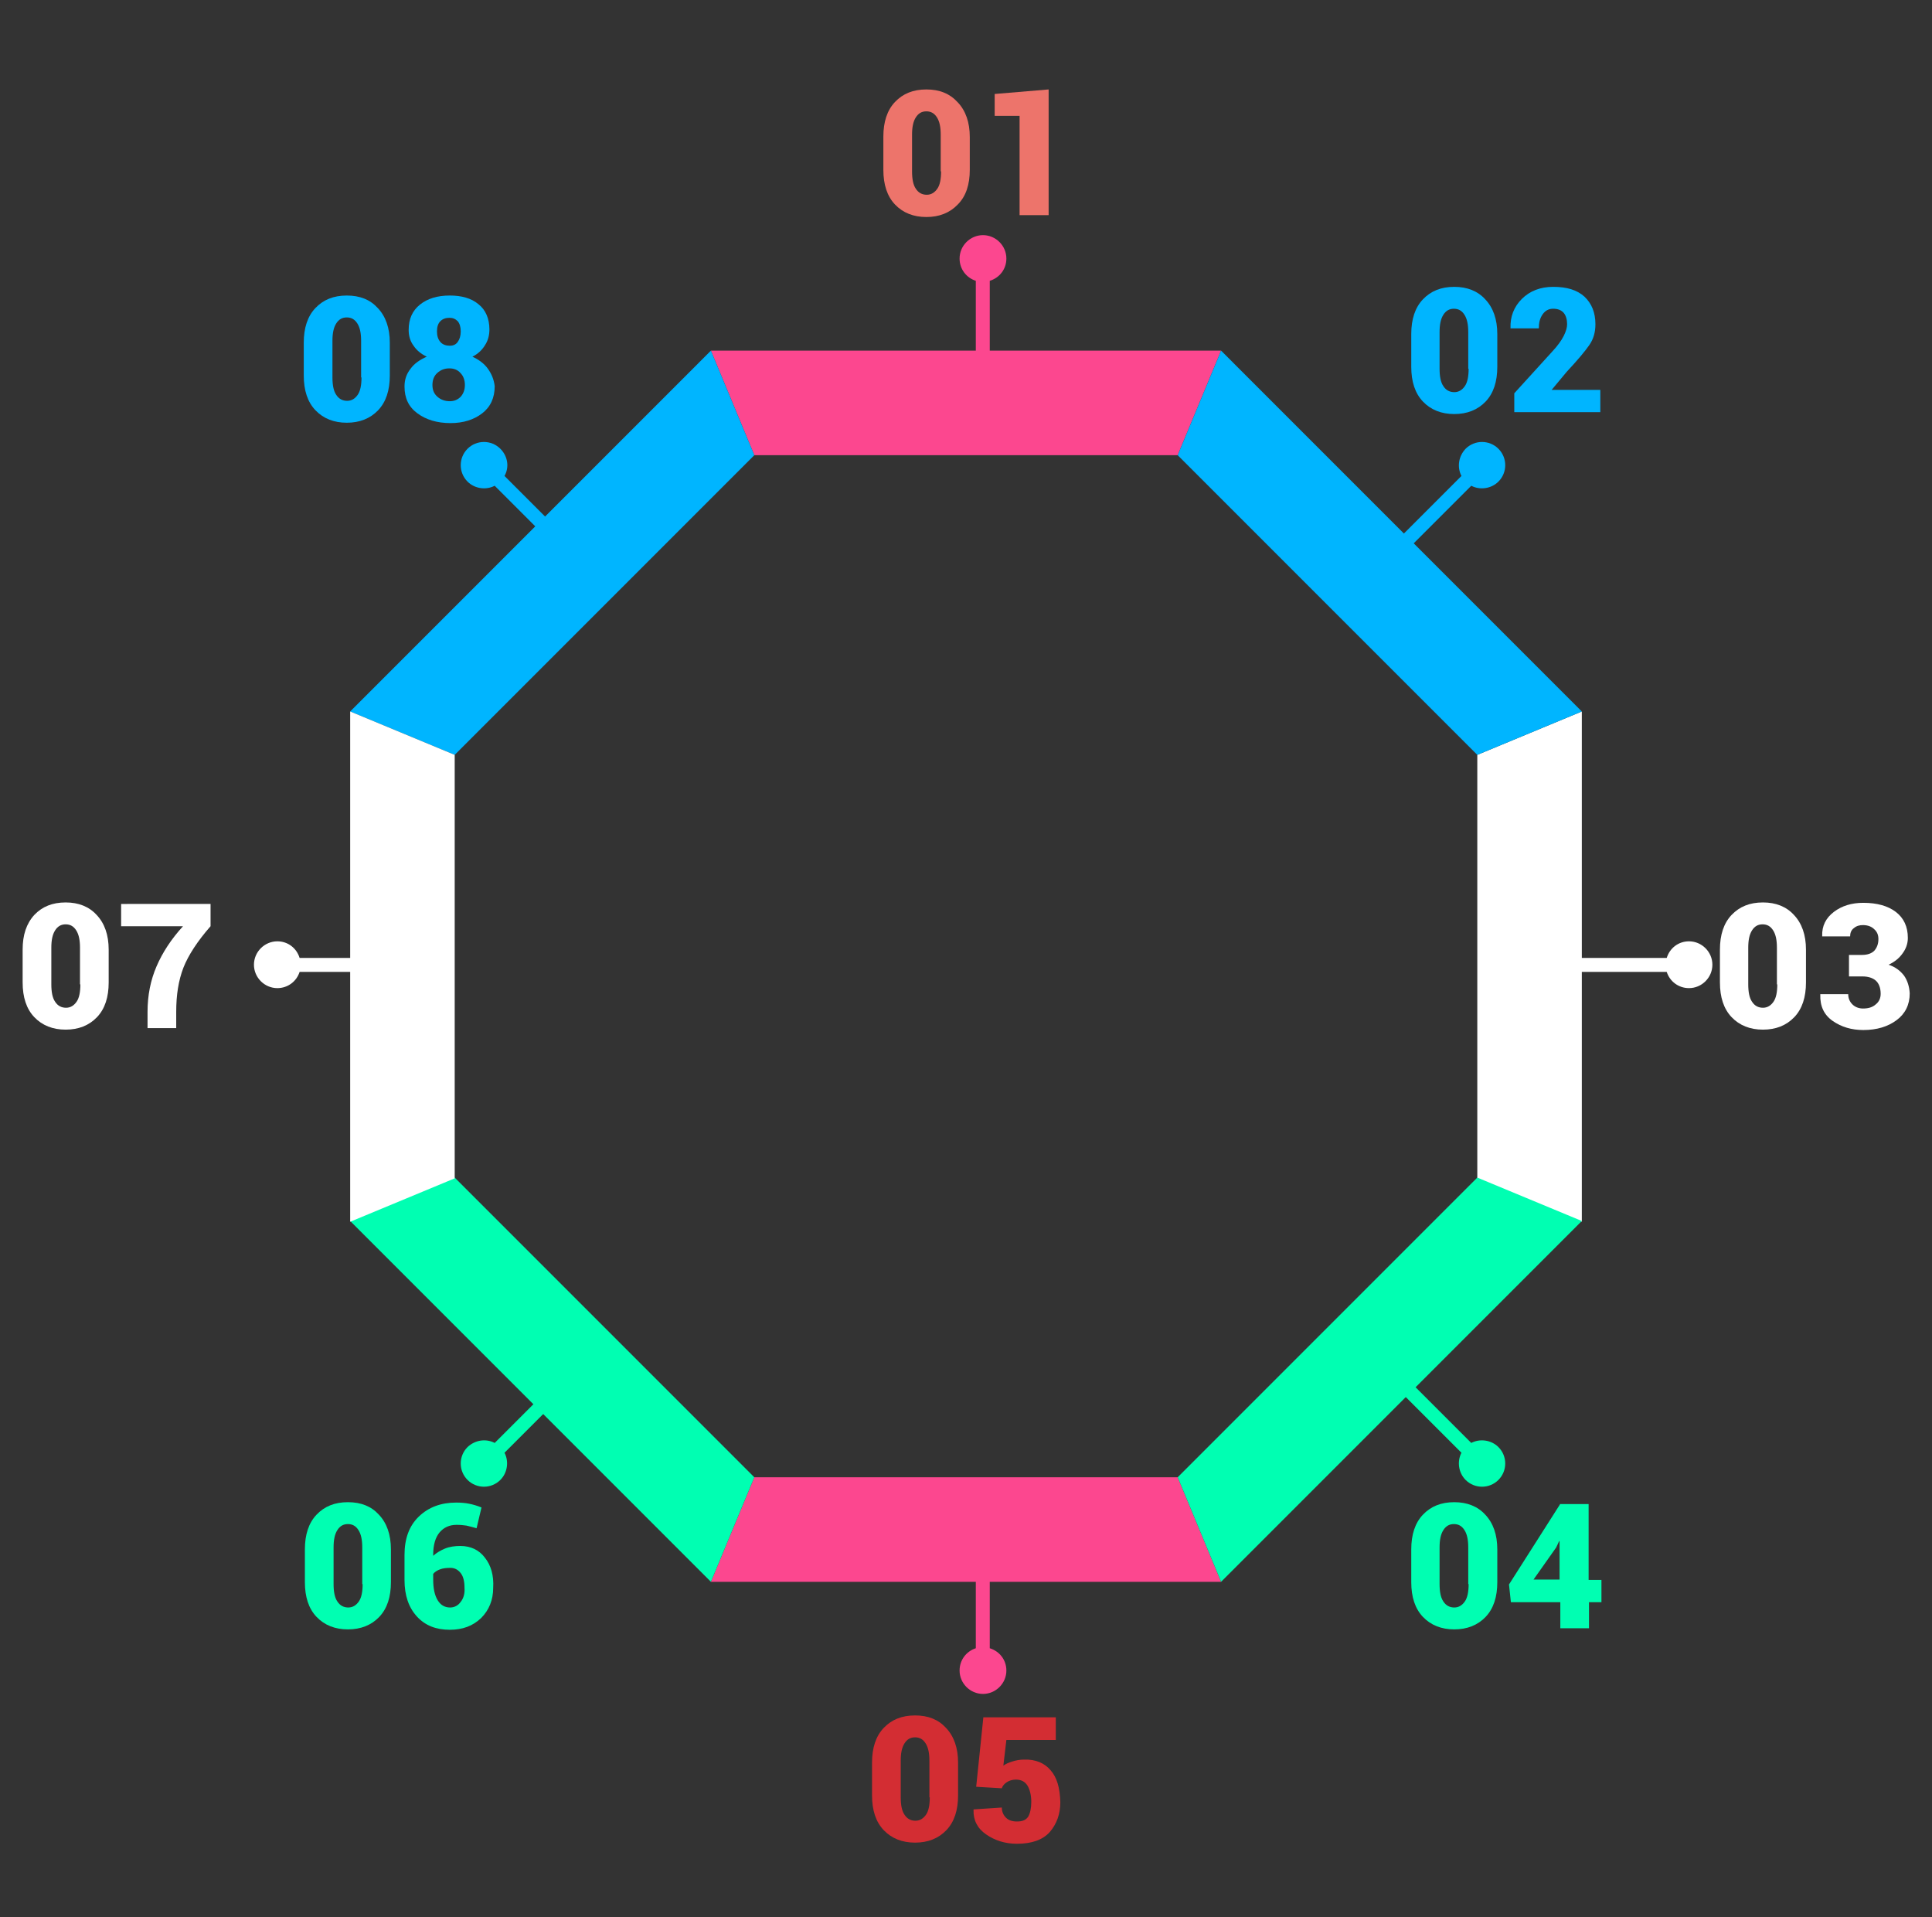 <?xml version="1.0" encoding="utf-8"?>
<!-- Generator: Adobe Illustrator 16.0.0, SVG Export Plug-In . SVG Version: 6.00 Build 0)  -->
<!DOCTYPE svg PUBLIC "-//W3C//DTD SVG 1.1//EN" "http://www.w3.org/Graphics/SVG/1.1/DTD/svg11.dtd">
<svg version="1.1" id="Layer_1" xmlns="http://www.w3.org/2000/svg" xmlns:xlink="http://www.w3.org/1999/xlink" x="0px" y="0px"
	 width="375px" height="372px" viewBox="0 218.5 375 372" enable-background="new 0 218.5 375 372" xml:space="preserve">
<rect x="0" y="218.5" width="375" height="372" fill="#333333" stroke="none"/>
<g id="XMLID_497_">
	<g id="XMLID_499_">
		<path id="XMLID_511_" fill="#FC478F" d="M195.337,268.671c0-2.49-2.051-4.541-4.541-4.541s-4.541,2.051-4.541,4.541
			c0,2.051,1.318,3.735,3.149,4.321v27.1h2.71v-27.1C194.019,272.406,195.337,270.722,195.337,268.671z"/>
		<path id="XMLID_502_" fill="#FC478F" d="M195.337,542.67c0,2.49-2.051,4.541-4.541,4.541s-4.541-2.051-4.541-4.541
			c0-2.051,1.318-3.735,3.149-4.321v-27.1h2.71v27.1C194.019,538.935,195.337,540.619,195.337,542.67z"/>
	</g>
	<path id="XMLID_525_" fill="#00B5FF" d="M97.119,305.585c-1.758-1.758-4.614-1.758-6.372,0s-1.758,4.614,0,6.372
		c1.392,1.392,3.589,1.685,5.273,0.806l19.116,19.116l1.904-1.904l-19.116-19.116C98.877,309.174,98.584,307.05,97.119,305.585z"/>
	<path id="XMLID_520_" fill="#00FFB2" d="M290.845,499.311c1.758,1.758,1.758,4.614,0,6.372s-4.614,1.758-6.372,0
		c-1.392-1.392-1.685-3.589-0.806-5.273l-19.116-19.116l1.904-1.904l19.116,19.116C287.256,497.626,289.453,497.919,290.845,499.311
		z"/>
	<path id="XMLID_545_" fill="#FFFFFF" d="M53.833,401.166c-2.49,0-4.541,2.051-4.541,4.541s2.051,4.541,4.541,4.541
		c2.051,0,3.735-1.318,4.321-3.149h27.1v-2.71h-27.1C57.568,402.484,55.884,401.166,53.833,401.166z"/>
	<path id="XMLID_544_" fill="#FFFFFF" d="M327.832,401.166c2.49,0,4.541,2.051,4.541,4.541s-2.051,4.541-4.541,4.541
		c-2.051,0-3.735-1.318-4.321-3.149h-27.1v-2.71h27.1C324.097,402.484,325.781,401.166,327.832,401.166z"/>
	<path id="XMLID_548_" fill="#00FFB2" d="M90.747,499.311c-1.758,1.758-1.758,4.614,0,6.372s4.614,1.758,6.372,0
		c1.392-1.392,1.685-3.589,0.806-5.273l19.116-19.116l-1.904-1.904l-19.116,19.116C94.336,497.626,92.212,497.919,90.747,499.311z"
		/>
	<path id="XMLID_547_" fill="#00B5FF" d="M284.473,305.585c1.758-1.758,4.614-1.758,6.372,0s1.758,4.614,0,6.372
		c-1.392,1.392-3.589,1.685-5.273,0.806l-19.116,19.116l-1.904-1.904l19.116-19.116C282.788,309.174,283.081,307.05,284.473,305.585
		z"/>
	<g id="XMLID_473_">
		<path id="XMLID_535_" fill="#00B5FF" d="M282.275,274.164c-2.563,0-4.541,0.806-6.079,2.417s-2.271,3.882-2.271,6.738v6.372
			c0,2.856,0.732,5.127,2.271,6.738s3.589,2.417,6.079,2.417s4.541-0.806,6.079-2.417s2.271-3.882,2.271-6.738v-6.372
			c0-2.856-0.806-5.127-2.344-6.738C286.816,274.97,284.766,274.164,282.275,274.164z M285.059,290.058
			c0,1.465-0.22,2.637-0.732,3.369s-1.172,1.172-2.051,1.172s-1.611-0.366-2.124-1.172c-0.513-0.732-0.732-1.904-0.732-3.369v-7.104
			c0-1.465,0.22-2.563,0.732-3.369s1.172-1.172,2.051-1.172s1.538,0.366,2.051,1.172s0.732,1.904,0.732,3.369v7.104H285.059z"/>
		<path id="XMLID_536_" fill="#00B5FF" d="M301.172,294.232v-0.073l2.93-3.516c2.124-2.271,3.589-4.028,4.395-5.2
			s1.172-2.49,1.172-4.028c0-2.271-0.732-4.028-2.124-5.347c-1.465-1.318-3.442-1.904-6.079-1.904c-2.49,0-4.541,0.806-6.079,2.344
			s-2.271,3.442-2.197,5.64v0.073h5.493c0-1.099,0.22-1.978,0.732-2.71s1.172-1.099,2.051-1.099c0.952,0,1.611,0.293,2.051,0.806
			s0.659,1.318,0.659,2.197c0,0.659-0.22,1.392-0.659,2.271s-1.172,1.904-2.197,3.003l-7.397,8.13v3.662h16.699v-4.321h-9.448
			V294.232z"/>
	</g>
	<g id="XMLID_514_">
		<path id="XMLID_517_" fill="#00FFB2" d="M282.275,510.004c-2.563,0-4.541,0.806-6.079,2.417s-2.271,3.882-2.271,6.738v6.372
			c0,2.856,0.732,5.127,2.271,6.738s3.589,2.417,6.079,2.417s4.541-0.806,6.079-2.417s2.271-3.882,2.271-6.738v-6.372
			c0-2.856-0.806-5.127-2.344-6.738C286.816,510.81,284.766,510.004,282.275,510.004z M285.059,525.897
			c0,1.465-0.22,2.637-0.732,3.369s-1.172,1.172-2.051,1.172s-1.611-0.366-2.124-1.172c-0.513-0.732-0.732-1.904-0.732-3.369v-7.104
			c0-1.465,0.22-2.563,0.732-3.369s1.172-1.172,2.051-1.172s1.538,0.366,2.051,1.172s0.732,1.904,0.732,3.369v7.104H285.059z"/>
		<path id="XMLID_540_" fill="#00FFB2" d="M308.35,525.019V510.37h-5.566v0.073l-9.888,15.527l0.366,3.442h9.595v5.054h5.566v-5.054
			h2.417v-4.321h-2.49V525.019z M302.783,525.019h-5.127l4.395-6.226l0.586-1.245h0.073v7.471H302.783z"/>
	</g>
	<g id="XMLID_503_">
		<path id="XMLID_506_" fill="#00FFB2" d="M67.529,510.004c-2.563,0-4.541,0.806-6.079,2.417s-2.271,3.882-2.271,6.738v6.372
			c0,2.856,0.732,5.127,2.271,6.738s3.589,2.417,6.079,2.417s4.541-0.806,6.079-2.417s2.271-3.882,2.271-6.738v-6.372
			c0-2.856-0.806-5.127-2.344-6.738C72.07,510.81,70.093,510.004,67.529,510.004z M70.386,525.897c0,1.465-0.22,2.637-0.732,3.369
			s-1.172,1.172-2.051,1.172s-1.611-0.366-2.124-1.172c-0.513-0.732-0.732-1.904-0.732-3.369v-7.104c0-1.465,0.22-2.563,0.732-3.369
			s1.172-1.172,2.051-1.172s1.538,0.366,2.051,1.172s0.732,1.904,0.732,3.369v7.104H70.386z"/>
		<path id="XMLID_541_" fill="#00FFB2" d="M94.116,520.771c-1.099-1.465-2.71-2.271-4.761-2.271c-1.099,0-2.124,0.146-3.003,0.513
			s-1.611,0.806-2.271,1.392v-0.22c0-1.904,0.439-3.369,1.245-4.321s1.904-1.465,3.296-1.465c0.732,0,1.392,0.073,1.904,0.146
			c0.586,0.146,1.245,0.293,1.978,0.513l0.952-4.028c-0.879-0.366-1.685-0.586-2.417-0.732s-1.538-0.22-2.49-0.22
			c-2.93,0-5.347,0.879-7.251,2.71s-2.783,4.321-2.783,7.471v4.834c0,3.003,0.806,5.347,2.417,7.104s3.735,2.563,6.372,2.563
			c2.49,0,4.468-0.732,6.079-2.271c1.538-1.538,2.344-3.516,2.344-5.859C95.874,524.213,95.288,522.235,94.116,520.771z
			 M89.429,529.34c-0.513,0.732-1.245,1.099-2.051,1.099c-1.025,0-1.831-0.439-2.417-1.392s-0.879-2.271-0.879-4.028v-1.099
			c0.293-0.366,0.732-0.659,1.318-0.879s1.245-0.293,2.051-0.293s1.465,0.366,1.978,1.025s0.732,1.611,0.732,2.856
			C90.234,527.655,90.015,528.607,89.429,529.34z"/>
	</g>
	<g id="XMLID_491_">
		<path id="XMLID_494_" fill="#00B5FF" d="M67.31,275.849c-2.563,0-4.541,0.806-6.079,2.417s-2.271,3.882-2.271,6.738v6.372
			c0,2.856,0.732,5.127,2.271,6.738s3.589,2.417,6.079,2.417s4.541-0.806,6.079-2.417s2.271-3.882,2.271-6.738v-6.372
			c0-2.856-0.806-5.127-2.344-6.738C71.851,276.654,69.873,275.849,67.31,275.849z M70.166,291.742c0,1.465-0.22,2.637-0.732,3.369
			s-1.172,1.172-2.051,1.172s-1.611-0.366-2.124-1.172c-0.513-0.732-0.732-1.904-0.732-3.369v-7.104c0-1.465,0.22-2.563,0.732-3.369
			s1.172-1.172,2.051-1.172s1.538,0.366,2.051,1.172s0.732,1.904,0.732,3.369v7.104H70.166z"/>
		<path id="XMLID_542_" fill="#00B5FF" d="M94.702,290.058c-0.732-1.025-1.758-1.758-3.003-2.344
			c1.025-0.513,1.831-1.245,2.417-2.197c0.586-0.879,0.879-1.904,0.879-3.076c0-2.124-0.732-3.809-2.124-4.907
			c-1.392-1.172-3.296-1.685-5.566-1.685c-2.417,0-4.321,0.586-5.786,1.758s-2.197,2.783-2.197,4.907
			c0,1.172,0.293,2.197,0.952,3.076c0.586,0.879,1.465,1.611,2.563,2.124c-1.318,0.586-2.417,1.318-3.149,2.344
			c-0.806,1.025-1.172,2.124-1.172,3.442c0,2.271,0.806,3.955,2.49,5.2s3.809,1.904,6.445,1.904c2.49,0,4.541-0.659,6.152-1.904
			s2.417-3.003,2.417-5.273C95.874,292.182,95.435,291.083,94.702,290.058z M85.474,280.829c0.439-0.439,1.025-0.659,1.758-0.659
			c0.659,0,1.172,0.22,1.611,0.659c0.366,0.439,0.586,1.099,0.586,1.978s-0.22,1.538-0.586,2.051s-0.879,0.732-1.538,0.732
			c-0.732,0-1.392-0.22-1.831-0.732s-0.659-1.172-0.659-2.051S85.034,281.269,85.474,280.829z M89.429,295.478
			c-0.586,0.586-1.245,0.879-2.124,0.879c-0.952,0-1.758-0.293-2.417-0.879s-0.952-1.318-0.952-2.271s0.293-1.758,0.952-2.344
			s1.392-0.879,2.344-0.879c0.879,0,1.611,0.293,2.124,0.879c0.586,0.586,0.879,1.392,0.879,2.344S89.941,294.892,89.429,295.478z"
			/>
	</g>
	<path id="XMLID_513_" fill="#ED746B" d="M179.81,235.858c-2.563,0-4.541,0.806-6.079,2.417s-2.271,3.882-2.271,6.738v6.445
		c0,2.856,0.732,5.127,2.271,6.738s3.589,2.417,6.079,2.417s4.541-0.806,6.079-2.417c1.611-1.611,2.344-3.882,2.344-6.738v-6.372
		c0-2.856-0.806-5.127-2.344-6.738C184.351,236.664,182.373,235.858,179.81,235.858z M182.666,251.752
		c0,1.465-0.22,2.637-0.732,3.369s-1.172,1.172-2.051,1.172s-1.611-0.366-2.124-1.172c-0.513-0.732-0.732-1.904-0.732-3.369v-7.104
		c0-1.465,0.22-2.563,0.732-3.369s1.172-1.172,2.051-1.172s1.538,0.366,2.051,1.172s0.732,1.904,0.732,3.369v7.104H182.666z"/>
	<polygon id="XMLID_530_" fill="#ED746B" points="197.9,260.248 203.54,260.248 203.54,235.858 193.066,236.737 193.066,240.985 
		197.9,240.985 	"/>
	<path id="XMLID_534_" fill="#D32D33" d="M177.612,551.386c-2.563,0-4.541,0.806-6.079,2.417s-2.271,3.882-2.271,6.738v6.372
		c0,2.856,0.732,5.127,2.271,6.738s3.589,2.417,6.079,2.417s4.541-0.806,6.079-2.417s2.271-3.882,2.271-6.738v-6.372
		c0-2.856-0.806-5.127-2.344-6.738C182.153,552.191,180.176,551.386,177.612,551.386z M180.469,567.279
		c0,1.465-0.22,2.637-0.732,3.369s-1.172,1.172-2.051,1.172s-1.611-0.366-2.124-1.172c-0.513-0.732-0.732-1.904-0.732-3.369v-7.104
		c0-1.465,0.22-2.563,0.732-3.369s1.172-1.172,2.051-1.172s1.538,0.366,2.051,1.172s0.732,1.904,0.732,3.369v7.104H180.469z"/>
	<path id="XMLID_537_" fill="#D32D33" d="M203.906,562.006c-1.172-1.392-2.93-2.124-5.127-2.051c-0.806,0-1.611,0.146-2.271,0.366
		c-0.732,0.22-1.245,0.439-1.758,0.806l0.586-4.98h9.595v-4.395h-14.062l-1.392,13.477l4.98,0.293
		c0.146-0.513,0.513-0.879,0.952-1.172s1.025-0.513,1.758-0.513c1.025,0,1.758,0.366,2.271,1.172
		c0.439,0.732,0.732,1.831,0.732,3.149c0,1.245-0.22,2.197-0.586,2.856c-0.439,0.659-1.099,0.952-2.197,0.952
		c-0.879,0-1.611-0.22-2.124-0.732s-0.806-1.172-0.806-1.978l-5.493,0.366v0.073c-0.073,1.978,0.732,3.589,2.417,4.761
		s3.662,1.831,6.006,1.831c2.856,0,4.98-0.732,6.372-2.271c1.318-1.538,2.051-3.442,2.051-5.786
		C205.737,565.448,205.151,563.397,203.906,562.006z"/>
	<g id="XMLID_495_">
		<path id="XMLID_507_" fill="#FFFFFF" d="M342.188,393.622c-2.563,0-4.541,0.806-6.079,2.417s-2.271,3.882-2.271,6.738v6.372
			c0,2.856,0.732,5.127,2.271,6.738s3.589,2.417,6.079,2.417s4.541-0.806,6.079-2.417s2.271-3.882,2.271-6.738v-6.372
			c0-2.856-0.806-5.127-2.344-6.738C346.729,394.428,344.678,393.622,342.188,393.622z M344.971,409.516
			c0,1.465-0.22,2.637-0.732,3.369s-1.172,1.172-2.051,1.172s-1.611-0.366-2.124-1.172c-0.513-0.732-0.732-1.904-0.732-3.369v-7.104
			c0-1.465,0.22-2.563,0.732-3.369s1.172-1.172,2.051-1.172s1.538,0.366,2.051,1.172s0.732,1.904,0.732,3.369v7.104H344.971z"/>
		<path id="XMLID_518_" fill="#FFFFFF" d="M369.58,407.831c-0.732-0.952-1.685-1.685-3.003-2.124
			c1.099-0.513,2.051-1.245,2.71-2.197c0.659-0.879,1.025-1.904,1.025-3.003c0-2.197-0.806-3.882-2.344-5.054
			s-3.662-1.758-6.299-1.758c-2.271,0-4.175,0.586-5.713,1.758s-2.344,2.71-2.271,4.688v0.073h5.42c0-0.659,0.22-1.245,0.732-1.611
			c0.513-0.439,1.099-0.586,1.758-0.586c0.952,0,1.685,0.293,2.197,0.806c0.586,0.513,0.806,1.172,0.806,1.904
			c0,0.952-0.293,1.685-0.806,2.271c-0.513,0.513-1.318,0.806-2.344,0.806h-2.563v4.175h2.637c1.099,0,1.978,0.293,2.563,0.806
			s0.952,1.392,0.952,2.563c0,0.806-0.293,1.538-0.952,2.051c-0.659,0.586-1.465,0.806-2.49,0.806c-0.806,0-1.538-0.293-2.051-0.806
			s-0.806-1.172-0.806-1.978h-5.42v0.073c-0.073,2.271,0.732,3.955,2.417,5.127s3.662,1.758,5.933,1.758
			c2.637,0,4.761-0.659,6.445-1.904s2.563-3.003,2.563-5.2C370.605,409.955,370.239,408.783,369.58,407.831z"/>
	</g>
	<path id="XMLID_524_" fill="#FFFFFF" d="M12.744,393.622c-2.563,0-4.541,0.806-6.079,2.417c-1.538,1.685-2.271,3.882-2.271,6.738
		v6.372c0,2.856,0.732,5.127,2.271,6.738s3.589,2.417,6.079,2.417s4.541-0.806,6.079-2.417s2.271-3.882,2.271-6.738v-6.372
		c0-2.856-0.806-5.127-2.344-6.738C17.285,394.428,15.234,393.622,12.744,393.622z M15.601,409.516c0,1.465-0.22,2.637-0.732,3.369
		s-1.172,1.172-2.051,1.172s-1.611-0.366-2.124-1.172c-0.513-0.732-0.732-1.904-0.732-3.369v-7.104c0-1.465,0.22-2.563,0.732-3.369
		s1.172-1.172,2.051-1.172s1.538,0.366,2.051,1.172s0.732,1.904,0.732,3.369v7.104H15.601z"/>
	<path id="XMLID_526_" fill="#FFFFFF" d="M23.511,398.236h12.012c-2.271,2.49-3.955,5.054-5.127,7.764s-1.758,5.64-1.758,8.862
		v3.149h5.566v-3.149c0-3.296,0.439-6.079,1.392-8.569c0.952-2.417,2.71-5.127,5.273-8.057v-4.321H23.511V398.236z"/>
	<g id="XMLID_454_">
		<polygon id="XMLID_478_" fill="#FFFFFF" points="286.743,364.984 286.743,447.162 307.031,455.585 307.031,356.562 		"/>
		<polygon id="XMLID_471_" fill="#FC478F" points="137.988,286.542 146.411,306.83 228.589,306.83 237.012,286.542 		"/>
		<polygon id="XMLID_472_" fill="#00B5FF" points="237.012,286.542 228.589,306.83 286.743,364.984 307.031,356.562 		"/>
		<polygon id="XMLID_480_" fill="#00B5FF" points="137.988,286.542 146.411,306.83 88.257,364.984 67.969,356.562 		"/>
		<polygon id="XMLID_484_" fill="#FC478F" points="137.988,525.458 146.411,505.17 228.589,505.17 237.012,525.458 		"/>
		<polygon id="XMLID_483_" fill="#00FFB2" points="237.012,525.458 228.589,505.17 286.743,447.016 307.031,455.438 		"/>
		<polygon id="XMLID_482_" fill="#00FFB2" points="137.988,525.458 146.411,505.17 88.257,447.016 67.969,455.438 		"/>
		<polygon id="XMLID_479_" fill="#FFFFFF" points="88.257,364.984 88.257,447.162 67.969,455.585 67.969,356.562 		"/>
	</g>
</g>
</svg>
